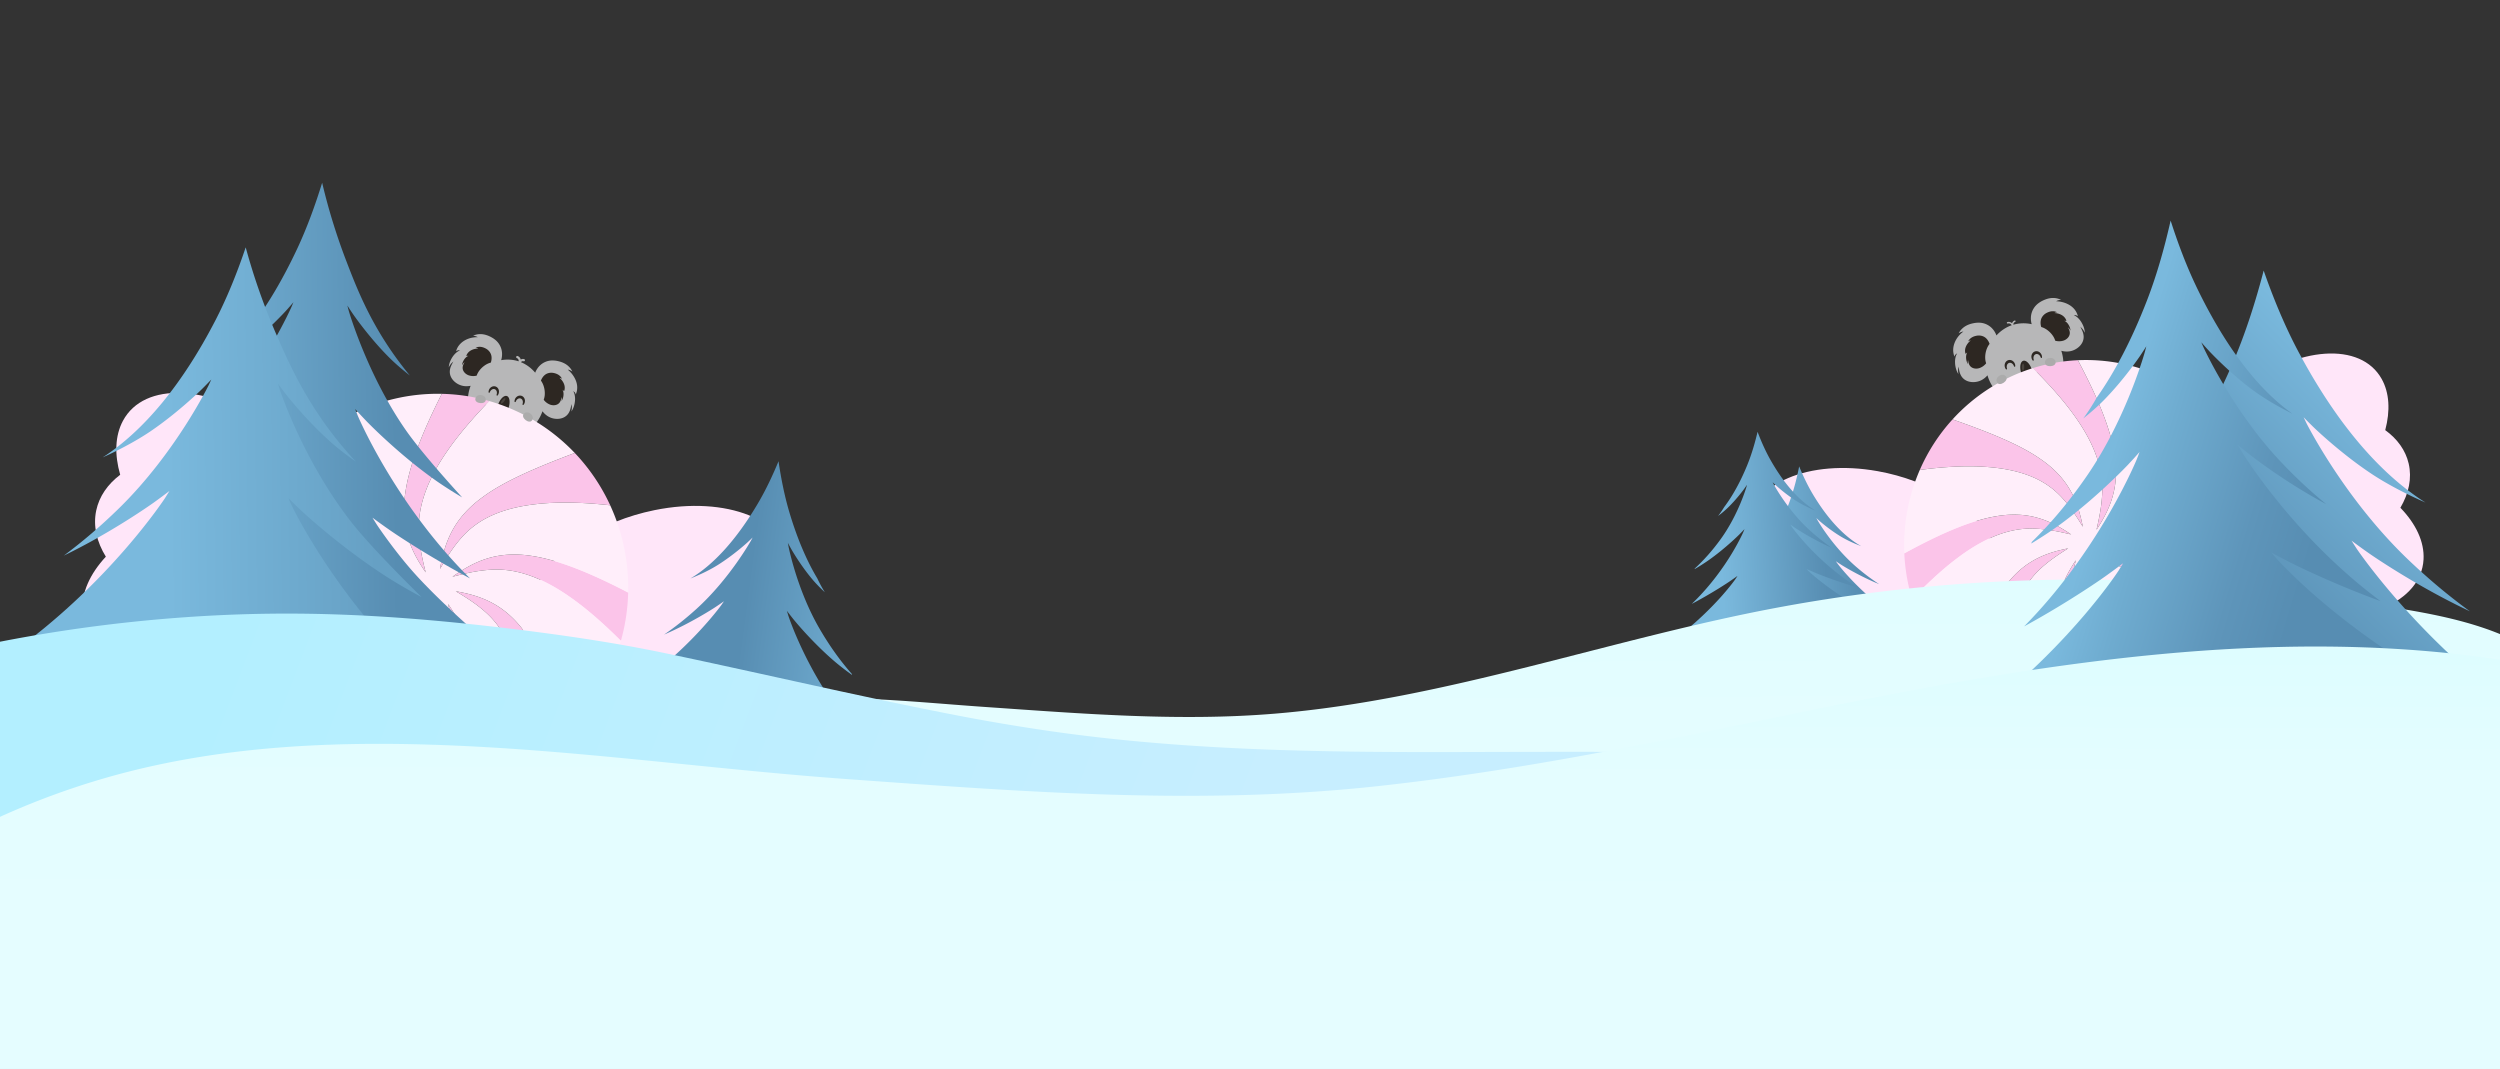 <?xml version="1.0" encoding="UTF-8"?>
<svg data-bbox="0 60.742 831.024 294.578" viewBox="0 0 831.024 355.319" xmlns="http://www.w3.org/2000/svg" data-type="ugc">
    <rect x="0" y="0" width="831.024" height="355.319" fill="#333333" stroke="none"/>
    <g>
        <path d="M190.843 134.817c.393-1.412.481-3.12-.106-4.425-.037-.082-.158-.327-.239-.354.112.038.254.103.395.218.36.296.462.717.492.876 1.059-2.43.267-4.823-1.148-6.693a8.849 8.849 0 0 0-.58-.69c-.294-.317-.613-.602-.93-.89l.013.001c.01.003.023.003.033.004.063.023.142.022.208.035.063.023.13.03.194.048.224.065.442.157.646.271.088.049.174.103.259.159.073.047.147.094.204.164a5.599 5.599 0 0 0-.477-.831c-1.359-1.978-3.531-2.492-4.37-2.685a8.334 8.334 0 0 0-1.759-.202 5.989 5.989 0 0 0-3.995 1.478 6.395 6.395 0 0 0-1.229 1.467c-.226.37-.418.738-.546 1.126-1.385-1.642-3.153-2.931-5.154-3.661-1.982-.723-4.112-.866-6.17-.509.125-.358.2-.74.252-1.14a6.474 6.474 0 0 0-.033-1.92 6.095 6.095 0 0 0-2.168-3.698 8.41 8.41 0 0 0-1.488-.967c-.77-.386-2.775-1.377-5.066-.713a5.492 5.492 0 0 0-.89.34c.107-.054.231-.019.34 0 .073.011.147.022.219.039a3.9 3.9 0 0 1 .642.205c.146.062.293.118.418.22a4.136 4.136 0 0 1-.164.001c-2.079-.027-4.38.747-5.875 2.466a5.563 5.563 0 0 0-1.058 1.823c-.029.083-.073.37-.132.42.124-.103.467-.364.931-.363.181 0 .332.04.442.083-.08-.03-.327.081-.406.121-1.273.637-2.274 2.015-2.855 3.359a6.511 6.511 0 0 0-.488 1.74c-.016.118 0 .307-.044.417 0 0 .522-1.28 1.609-2.011-.178.12-.355.561-.462.754-.146.265-.28.538-.395.82-.222.545-.373 1.125-.395 1.711-.084 2.29 1.803 4.02 3.647 4.644 1.044.354 2.177.39 3.274.16-.432 1.148-.814 2.566-.878 4.091l8.208 2.948 1.479.53 3.18 1.143 2.629.944 7.238 2.6a13.506 13.506 0 0 0 2.026-3.785c.726.963 1.676 1.727 2.774 2.146 1.82.694 4.365.56 5.734-1.266.35-.469.597-1.014.766-1.578a7.77 7.77 0 0 0 .208-.887c.038-.218.178-.673.115-.88.384 1.262-.014 2.586-.014 2.586.034-.113.165-.25.227-.352a6.505 6.505 0 0 0 .712-1.658z" fill="#b7b7b8"/>
        <path d="M159.146 123.463c.922-1.36 2.421-2.524 3.94-2.913a.138.138 0 0 0 .095-.093c.208-.664.288-1.365.186-2.04-.18-1.19-1.006-2.12-1.983-2.61-.43-.215-1.547-.767-2.824-.397-.169.049-.336.11-.496.189.049-.01.097-.004.145.001a1.733 1.733 0 0 1 .54.137c.035.015.066.036.101.049.034.017.068.046.103.059.004.003.01.008.015.01l.007.004c-.238.011-.475.02-.713.052a4.837 4.837 0 0 0-.491.092c-1.163.279-2.253.937-2.724 2.151-.042.108.047.214.15.175a.69.69 0 0 1 .506-.002c-.044-.017-.182.045-.226.067-.71.355-1.268 1.123-1.592 1.872a3.629 3.629 0 0 0-.271.97c-.01.066 0 .171-.025.232 0 0 .29-.713.897-1.12-.1.066-.198.312-.258.42a4.31 4.31 0 0 0-.22.457 2.822 2.822 0 0 0-.22.954c-.047 1.275 1.005 2.24 2.033 2.588a4.72 4.72 0 0 0 2.5.13l.066-.014a.126.126 0 0 0 .091-.084c.164-.475.392-.928.668-1.336z" fill="#2d2722"/>
        <path d="M181.075 131.36c.139-1.643-.293-3.502-1.224-4.774a.14.14 0 0 1-.016-.133c.254-.647.632-1.24 1.134-1.699.883-.806 2.107-.998 3.17-.753.468.108 1.679.394 2.436 1.496.1.146.191.3.266.463a.476.476 0 0 0-.114-.091 1.737 1.737 0 0 0-.505-.24c-.035-.01-.072-.014-.107-.026-.037-.008-.081-.007-.116-.02-.006 0-.013 0-.018-.002l-.008-.001c.177.16.355.32.519.496a4.8 4.8 0 0 1 .323.385c.725.959 1.157 2.165.762 3.406-.035.11-.171.135-.226.04a.694.694 0 0 0-.39-.325c.044.015.112.151.132.196.328.728.278 1.68.06 2.467a3.626 3.626 0 0 1-.397.924c-.035.057-.108.133-.127.196 0 0 .222-.738.008-1.44.035.114-.043.368-.064.49a4.33 4.33 0 0 1-.116.493 2.812 2.812 0 0 1-.427.88c-.763 1.018-2.182 1.092-3.196.705a4.767 4.767 0 0 1-2.018-1.496l-.042-.053a.128.128 0 0 1-.018-.123c.171-.473.278-.97.32-1.462z" fill="#2d2722"/>
        <path d="M165.748 130.844c.36-1.02-.133-2.118-1.095-2.392-.844-.24-1.77.274-2.117 1.17a2.07 2.07 0 0 0-.14.71c-.003.267.335.314.423.06l.004-.012c.276-.783 1.003-1.236 1.624-1.013.62.223.9 1.038.625 1.82a2.072 2.072 0 0 1-.004.013c-.091.252.2.432.364.224.132-.169.24-.364.316-.58z" fill="#2d2722"/>
        <path d="M174.38 133.943c.358-1.019-.134-2.118-1.097-2.391-.843-.24-1.77.274-2.116 1.17a2.065 2.065 0 0 0-.14.71c-.003.266.335.314.423.06l.004-.013c.276-.782 1.003-1.236 1.624-1.013.62.223.9 1.038.625 1.82a1.758 1.758 0 0 1-.005.013c-.09.252.201.432.365.224.132-.169.24-.363.316-.58z" fill="#2d2722"/>
        <path d="M169.006 135.707c.67-1.9.447-3.718-.499-4.058s-2.258.923-2.929 2.824a6.96 6.96 0 0 0-.33 1.332l3.18 1.142c.22-.368.417-.786.578-1.24z" fill="#2d2722"/>
        <path fill="#49433d" d="M167.94 132.357c.17.135-.006.643-.394 1.136-.388.493-.841.784-1.012.65-.17-.135.006-.643.394-1.136.388-.493.841-.784 1.012-.65z"/>
        <path d="M172.702 120.499c.265-.752-.075-1.56-.759-1.805" fill="none" stroke="#b7b7b8" stroke-width=".75" stroke-linecap="round" stroke-miterlimit="10"/>
        <path d="M172.702 120.499c.22-.626.86-.967 1.43-.763" fill="none" stroke="#b7b7b8" stroke-width=".75" stroke-linecap="round" stroke-miterlimit="10"/>
        <path d="M692.552 108.468c-.551-1.388-1.53-2.823-2.808-3.51-.08-.043-.329-.165-.41-.136.113-.04.268-.077.453-.072.473.013.815.29.937.399-.637-2.63-2.75-4.068-5.045-4.691a8.878 8.878 0 0 0-.894-.194c-.433-.07-.867-.1-1.301-.135l.012-.007c.01-.003.02-.012.029-.017.064-.022.128-.073.19-.103.065-.021.123-.058.186-.083a3.17 3.17 0 0 1 .69-.187c.102-.016.204-.026.307-.034.088-.007.178-.016.266.005a5.605 5.605 0 0 0-.897-.373c-2.316-.746-4.39.204-5.188.574a8.582 8.582 0 0 0-1.548.942 6.223 6.223 0 0 0-2.325 3.705 6.604 6.604 0 0 0-.093 1.957c.044.441.115.86.25 1.254-2.13-.457-4.355-.39-6.424.278-2.049.66-3.86 1.882-5.308 3.464a5.744 5.744 0 0 0-.496-1.08 6.517 6.517 0 0 0-1.208-1.532 6.106 6.106 0 0 0-4.029-1.628 8.511 8.511 0 0 0-1.8.153c-.86.171-3.092.63-4.539 2.605a5.71 5.71 0 0 0-.512.834c.055-.11.176-.16.276-.214a3.19 3.19 0 0 1 .2-.106c.21-.096.425-.179.647-.238.156-.04.31-.088.474-.084l-.132.104c-1.7 1.284-3.087 3.356-3.24 5.685a5.728 5.728 0 0 0 .265 2.138c.027.085.17.346.152.423.036-.161.154-.589.53-.879.147-.113.293-.175.409-.21-.083.025-.215.27-.255.353-.639 1.314-.602 3.057-.245 4.509a6.634 6.634 0 0 0 .675 1.713c.06.106.19.249.22.365 0 0-.364-1.362.067-2.636-.07.208.057.676.09.9.044.306.104.61.184.91.155.58.39 1.144.733 1.632 1.34 1.904 3.93 2.118 5.808 1.464 1.062-.37 2.001-1.052 2.749-1.927.356 1.2.92 2.586 1.804 3.86l8.458-2.773 1.524-.5 3.277-1.074 2.708-.888 7.458-2.445c.012-1.494-.25-2.98-.687-4.332 1.18.323 2.419.343 3.565-.008 1.9-.581 3.878-2.288 3.862-4.625-.004-.599-.14-1.195-.35-1.758a7.886 7.886 0 0 0-.377-.847c-.103-.2-.27-.656-.447-.783 1.086.779 1.578 2.099 1.578 2.099-.042-.113-.02-.305-.032-.427a6.64 6.64 0 0 0-.443-1.788z" fill="#b7b7b8"/>
        <path d="M659.91 119.2c-.09-1.68.408-3.563 1.397-4.831a.143.143 0 0 0 .02-.135c-.239-.668-.606-1.285-1.104-1.767-.876-.848-2.118-1.082-3.21-.864-.48.096-1.724.351-2.53 1.453-.106.145-.204.3-.285.464.033-.039.076-.064.119-.09a1.775 1.775 0 0 1 .522-.229c.036-.01.074-.012.11-.024.038-.006.083-.004.12-.016.005 0 .012 0 .018-.002h.008c-.186.158-.372.315-.545.49-.12.12-.233.248-.341.382-.77.956-1.247 2.173-.882 3.45.032.114.17.143.229.048a.71.71 0 0 1 .408-.32c-.046.014-.12.151-.142.197-.356.732-.335 1.704-.136 2.513a3.696 3.696 0 0 0 .376.954c.033.06.105.139.123.204 0 0-.203-.76.036-1.47-.039.117.033.378.05.502.026.17.059.34.103.508.087.323.218.637.409.91.746 1.06 2.19 1.18 3.237.815a4.869 4.869 0 0 0 2.104-1.465l.045-.053a.13.13 0 0 0 .022-.125 5.842 5.842 0 0 1-.28-1.5z" fill="#2d2722"/>
        <path d="M682.518 111.809c-.898-1.415-2.39-2.647-3.927-3.09a.14.14 0 0 1-.094-.098c-.192-.683-.252-1.4-.127-2.086.22-1.207 1.092-2.131 2.103-2.601.445-.207 1.601-.736 2.892-.32.17.055.339.123.5.208-.05-.012-.1-.007-.148-.003a1.77 1.77 0 0 0-.556.123c-.035.014-.068.035-.104.047-.034.016-.07.045-.106.057l-.016.01-.007.003c.243.02.484.036.726.075.167.028.333.064.498.109 1.177.319 2.268 1.023 2.711 2.275.04.112-.055.217-.158.174a.705.705 0 0 0-.516-.018c.045-.016.184.052.228.076.713.383 1.258 1.183 1.565 1.957a3.697 3.697 0 0 1 .247.997c.007.068-.005.175.018.238 0 0-.274-.736-.88-1.17.1.07.193.325.25.436.078.153.15.31.21.473.117.313.193.645.195.98.009 1.302-1.094 2.253-2.153 2.577a4.816 4.816 0 0 1-2.554.058l-.067-.016a.129.129 0 0 1-.09-.089 5.813 5.813 0 0 0-.64-1.382z" fill="#2d2722"/>
        <path d="M669.794 121.02c-.336-1.05-1.41-1.63-2.358-1.246-.83.336-1.265 1.334-.994 2.276.071.248.183.47.324.662.16.217.464.043.379-.217a.98.98 0 0 1-.004-.013c-.258-.806.051-1.629.69-1.839.64-.21 1.368.274 1.626 1.08a.99.99 0 0 1 .005.012c.081.261.428.223.432-.048a2.089 2.089 0 0 0-.1-.667z" fill="#2d2722"/>
        <path d="M678.687 118.104c-.337-1.05-1.41-1.629-2.358-1.245-.83.336-1.265 1.333-.994 2.276.071.247.183.47.324.661.16.218.464.044.379-.217a13.1 13.1 0 0 1-.005-.013c-.258-.805.052-1.628.692-1.838.64-.21 1.367.273 1.625 1.079l.004.013c.082.26.429.223.433-.048a2.087 2.087 0 0 0-.1-.668z" fill="#2d2722"/>
        <path d="M675.422 122.906c-.626-1.958-1.924-3.287-2.9-2.968s-1.26 2.165-.634 4.123c.15.47.338.902.552 1.284l3.277-1.074a7.096 7.096 0 0 0-.295-1.365z" fill="#2d2722"/>
        <path fill="#49433d" d="M672.5 120.867c.22.004.39.528.379 1.17-.012.642-.202 1.16-.422 1.156-.22-.004-.39-.528-.378-1.17.012-.642.202-1.16.422-1.156z"/>
        <path d="M669.06 108.287c-.247-.774-1.019-1.214-1.724-.983" stroke-width=".5" fill="none" stroke="#b7b7b8" stroke-linecap="round" stroke-miterlimit="10"/>
        <path d="M669.06 108.287c-.206-.645.102-1.322.69-1.515" stroke-width=".5" fill="none" stroke="#b7b7b8" stroke-linecap="round" stroke-miterlimit="10"/>
        <path d="M800.666 154.089c-1.035-4.457-3.8-8.216-7.79-11.11 1.696-6.392 1.43-12.376-1.206-17.056-6.952-12.349-27.73-10.946-46.407 3.133-11.517 8.682-19.539 20.155-22.373 30.572-2.357 4.445-3.211 9.117-2.165 13.624.732 3.155 2.335 5.958 4.62 8.355 5.758 10.389 20.157 19.546 37.37 22.636 22.899 4.112 42.103-4.07 42.892-18.274.327-5.89-2.57-11.888-7.697-17.188 2.806-4.76 3.886-9.822 2.756-14.692z" fill="#ffe6f9"/>
        <path d="M586.241 206.783c1.035 4.457 3.8 8.216 7.79 11.109-1.696 6.392-1.43 12.376 1.206 17.056 6.952 12.35 27.73 10.947 46.407-3.132 11.517-8.682 19.539-20.155 22.373-30.572 2.357-4.446 3.211-9.118 2.165-13.625-.732-3.155-2.335-5.958-4.62-8.354-5.758-10.39-20.157-19.546-37.37-22.637-22.899-4.112-42.103 4.07-42.892 18.275-.327 5.89 2.57 11.887 7.697 17.187-2.806 4.76-3.886 9.823-2.756 14.693z" fill="#ffe6f9"/>
        <path d="M699.414 180.047c3.42-2.159 6.772-4.376 9.78-7.3 5.25-5.12 9.316-12.878 9.928-27.688a90.2 90.2 0 0 0 .057-2.258c.065-5.265-.314-11.21-1.182-17.837a60.035 60.035 0 0 1 16.534 11.06c-4.35 12.83-8.393 22.994-12.925 29.64-6.426 9.762-13.997 12.737-22.192 14.383z" fill="#fbc4e9"/>
        <path d="M698.444 184.657c3.916.933 7.834 1.768 11.973 1.931 7.21.36 15.44-2.078 25.25-9.333a86.74 86.74 0 0 0 1.463-1.102c4.71-3.631 9.504-8.123 14.172-12.992a61.963 61.963 0 0 1 2.592 15.216c-12.552 6.882-22.102 10.795-29.849 12.216-11.247 2.146-18.659-1.22-25.601-5.936z" fill="#fbc4e9"/>
        <path d="M692.358 175.104c-2.125-3.474-4.305-6.884-7.185-9.94-5.037-5.334-12.668-9.468-27.242-10.09a83.598 83.598 0 0 0-2.222-.058c-5.18-.067-11.03.32-17.552 1.202a61.193 61.193 0 0 1 10.882-16.803c12.625 4.42 22.63 8.528 29.167 13.135 9.605 6.53 12.53 14.225 14.152 22.554z" fill="#fbc4e9"/>
        <path d="M696.894 176.09c.916-3.982 1.74-7.962 1.9-12.169.353-7.327-2.043-15.69-9.184-25.66a87.507 87.507 0 0 0-1.084-1.487c-3.575-4.79-7.995-9.66-12.784-14.403a59.215 59.215 0 0 1 14.973-2.635c6.772 12.757 10.622 22.462 12.02 30.335 2.112 11.43-1.202 18.962-5.841 26.02z" fill="#fbc4e9"/>
        <path d="M688.464 177.665c-3.917-.932-7.836-1.769-11.974-1.93-7.209-.361-15.44 2.077-25.25 9.332a84.91 84.91 0 0 0-1.462 1.102c-4.712 3.63-9.505 8.123-14.173 12.992a61.964 61.964 0 0 1-2.592-15.217c12.55-6.882 22.103-10.794 29.849-12.215 11.247-2.146 18.658 1.22 25.602 5.936z" fill="#fbc4e9"/>
        <path d="M694.55 187.218c2.125 3.474 4.304 6.884 7.184 9.94 5.039 5.334 12.668 9.469 27.244 10.09.724.029 1.464.048 2.22.058 5.18.067 11.03-.32 17.552-1.202a61.193 61.193 0 0 1-10.882 16.803c-12.624-4.42-22.627-8.528-29.165-13.135-9.607-6.531-12.534-14.226-14.154-22.554z" fill="#fbc4e9"/>
        <path d="M684.173 212.25c-2.112-11.429 1.2-18.962 5.84-26.019-.919 3.982-1.738 7.964-1.9 12.17-.352 7.327 2.044 15.691 9.184 25.66.351.494.713.99 1.084 1.487 3.57 4.788 7.994 9.659 12.784 14.403a59.221 59.221 0 0 1-14.972 2.635c-6.771-12.756-10.623-22.462-12.02-30.336z" fill="#fbc4e9"/>
        <path d="M687.493 182.275c-3.419 2.16-6.775 4.375-9.78 7.3-5.25 5.12-9.315 12.878-9.928 27.688a88.92 88.92 0 0 0-.057 2.258c-.066 5.264.314 11.21 1.183 17.837a60.036 60.036 0 0 1-16.534-11.06c4.349-12.83 8.39-22.995 12.924-29.64 6.425-9.762 13.996-12.738 22.192-14.383z" fill="#fbc4e9"/>
        <path d="M697.297 224.062c-7.14-9.97-9.536-18.334-9.184-25.661.162-4.206.981-8.188 1.9-12.17-4.64 7.057-7.952 14.59-5.84 26.02 1.397 7.873 5.249 17.579 12.02 30.335a59.66 59.66 0 0 1-15.007-1.227 60.016 60.016 0 0 1-12.275-4.001c-.87-6.627-1.249-12.573-1.183-17.837.01-.77.029-1.523.057-2.258.613-14.81 4.677-22.568 9.928-27.687 3.005-2.926 6.361-5.142 9.78-7.3-8.196 1.644-15.767 4.62-22.192 14.381-4.535 6.646-8.575 16.811-12.924 29.642-7.827-7.37-13.632-16.75-16.772-27.138 4.668-4.869 9.46-9.362 14.173-12.992.49-.378.978-.745 1.462-1.102 9.81-7.255 18.041-9.693 25.25-9.333 4.138.162 8.057.999 11.974 1.93-6.944-4.715-14.355-8.08-25.602-5.935-7.746 1.42-17.298 5.333-29.85 12.215a62.574 62.574 0 0 1 1.208-15.25 62.435 62.435 0 0 1 3.937-12.476c6.521-.883 12.372-1.269 17.552-1.202.758.01 1.497.03 2.222.058 14.574.622 22.205 4.756 27.242 10.09 2.88 3.056 5.06 6.466 7.185 9.94-1.621-8.329-4.547-16.023-14.152-22.554-6.538-4.607-16.542-8.716-29.167-13.135 7.252-7.953 16.482-13.853 26.703-17.044 4.79 4.744 9.21 9.614 12.784 14.403.371.498.733.994 1.084 1.486 7.14 9.97 9.537 18.334 9.184 25.661-.16 4.207-.984 8.187-1.9 12.17 4.639-7.058 7.953-14.59 5.84-26.02-1.397-7.873-5.247-17.578-12.02-30.335a59.656 59.656 0 0 1 15.007 1.227 60.017 60.017 0 0 1 12.276 4.001c.868 6.627 1.247 12.572 1.182 17.837a90.2 90.2 0 0 1-.057 2.258c-.612 14.81-4.678 22.568-9.928 27.687-3.008 2.925-6.36 5.142-9.78 7.3 8.195-1.645 15.766-4.62 22.192-14.382 4.532-6.646 8.576-16.81 12.925-29.64 7.826 7.37 13.631 16.75 16.77 27.137-4.667 4.869-9.46 9.361-14.17 12.992-.491.378-.98.745-1.464 1.102-9.81 7.255-18.04 9.693-25.25 9.333-4.14-.163-8.057-.998-11.973-1.93 6.942 4.715 14.354 8.081 25.601 5.935 7.747-1.42 17.297-5.334 29.85-12.216a62.562 62.562 0 0 1-1.208 15.251 62.435 62.435 0 0 1-3.937 12.476c-6.521.883-12.372 1.269-17.552 1.202a82.84 82.84 0 0 1-2.22-.059c-14.576-.62-22.205-4.755-27.244-10.09-2.88-3.055-5.059-6.465-7.185-9.94 1.62 8.33 4.547 16.024 14.154 22.555 6.538 4.607 16.54 8.716 29.165 13.135-7.252 7.953-16.482 13.853-26.703 17.044-4.79-4.744-9.213-9.615-12.784-14.403a91.37 91.37 0 0 1-1.084-1.486z" fill="#ffeefa"/>
        <path d="M31.988 169.676c.998-4.708 3.828-8.725 7.963-11.862-1.911-6.675-1.752-12.968.923-17.95 7.057-13.143 28.924-12.174 48.84 2.164 12.281 8.842 20.944 20.701 24.134 31.577 2.567 4.613 3.56 9.501 2.551 14.262-.706 3.333-2.334 6.317-4.688 8.89-5.841 11.055-20.79 21.026-38.819 24.691-23.986 4.877-44.336-3.252-45.452-18.158-.463-6.18 2.46-12.552 7.743-18.245-3.046-4.933-4.284-10.225-3.195-15.37z" fill="#ffe6f9"/>
        <path d="M258.458 221.352c-.998 4.708-3.828 8.724-7.963 11.861 1.911 6.675 1.752 12.969-.923 17.95-7.057 13.143-28.924 12.175-48.84-2.164-12.281-8.841-20.944-20.7-24.134-31.577-2.567-4.613-3.56-9.5-2.551-14.262.706-3.332 2.334-6.316 4.688-8.89 5.841-11.055 20.79-21.025 38.819-24.69 23.985-4.878 44.336 3.252 45.452 18.157.463 6.18-2.46 12.552-7.743 18.245 3.046 4.933 4.284 10.226 3.195 15.37z" fill="#ffe6f9"/>
        <path d="M138.936 194.488c-3.639-2.185-7.207-4.433-10.427-7.433-5.623-5.25-10.053-13.303-10.995-28.848a91.713 91.713 0 0 1-.106-2.371c-.175-5.53.103-11.785.882-18.77a63.456 63.456 0 0 0-17.154 12.022c4.83 13.374 9.286 23.956 14.184 30.828 6.951 10.1 14.97 13.042 23.616 14.572z" fill="#fbc4e9"/>
        <path d="M140.049 199.308c-4.098 1.075-8.198 2.048-12.546 2.32-7.57.553-16.27-1.808-26.728-9.192a90.7 90.7 0 0 1-1.56-1.123c-5.025-3.7-10.153-8.304-15.158-13.305a65.21 65.21 0 0 0-2.417 16.05c13.332 6.926 23.45 10.805 31.62 12.11 11.865 1.98 19.587-1.736 26.789-6.86z" fill="#fbc4e9"/>
        <path d="M146.252 189.123c2.163-3.7 4.385-7.338 7.35-10.617 5.188-5.728 13.125-10.257 28.43-11.264a87.954 87.954 0 0 1 2.335-.115c5.442-.196 11.6.067 18.472.837a63.964 63.964 0 0 0-11.778-17.39c-13.18 4.95-23.612 9.51-30.39 14.51-9.964 7.094-12.884 15.25-14.419 24.04z" fill="#fbc4e9"/>
        <path d="M141.505 190.27c-1.044-4.162-1.99-8.324-2.244-12.74-.52-7.689 1.83-16.535 9.134-27.184a94.78 94.78 0 0 1 1.11-1.588c3.66-5.118 8.207-10.342 13.145-15.443a62.16 62.16 0 0 0-15.79-2.404c-6.86 13.567-10.71 23.857-12.02 32.164-1.99 12.06 1.646 19.893 6.665 27.195z" fill="#fbc4e9"/>
        <path d="M150.397 191.72c4.098-1.075 8.2-2.05 12.546-2.32 7.57-.554 16.27 1.807 26.728 9.192.516.363 1.036.737 1.559 1.122 5.026 3.7 10.154 8.304 15.16 13.306a65.215 65.215 0 0 0 2.416-16.05c-13.33-6.926-23.45-10.805-31.62-12.11-11.864-1.98-19.586 1.735-26.79 6.86z" fill="#fbc4e9"/>
        <path d="M144.194 201.904c-2.164 3.702-4.386 7.338-7.35 10.618-5.189 5.727-13.124 10.256-28.432 11.263-.76.048-1.537.087-2.332.115-5.444.196-11.6-.067-18.473-.836a63.963 63.963 0 0 0 11.778 17.39c13.18-4.95 23.61-9.51 30.389-14.51 9.965-7.095 12.886-15.25 14.42-24.04z" fill="#fbc4e9"/>
        <path d="M155.606 227.952c1.989-12.059-1.645-19.893-6.665-27.195 1.047 4.162 1.989 8.325 2.244 12.74.518 7.69-1.832 16.536-9.134 27.184a96.42 96.42 0 0 1-1.11 1.588c-3.656 5.118-8.207 10.343-13.145 15.443a62.166 62.166 0 0 0 15.79 2.405c6.859-13.567 10.71-23.858 12.02-32.165z" fill="#fbc4e9"/>
        <path d="M151.51 196.54c3.637 2.185 7.21 4.431 10.427 7.432 5.623 5.25 10.051 13.303 10.995 28.848.045.772.08 1.562.106 2.372.175 5.53-.103 11.785-.882 18.769a63.457 63.457 0 0 0 17.154-12.021c-4.83-13.375-9.283-23.957-14.184-30.83-6.95-10.099-14.968-13.041-23.616-14.57z" fill="#fbc4e9"/>
        <path d="M142.051 240.681c7.302-10.648 9.652-19.494 9.134-27.184-.255-4.415-1.197-8.578-2.244-12.74 5.02 7.302 8.654 15.136 6.665 27.195-1.31 8.307-5.161 18.598-12.02 32.165a62.813 62.813 0 0 0 15.748-1.654 63.334 63.334 0 0 0 12.822-4.502c.779-6.984 1.057-13.24.882-18.77a90.714 90.714 0 0 0-.106-2.37c-.944-15.546-5.372-23.598-10.995-28.849-3.217-3-6.79-5.247-10.427-7.433 8.648 1.53 16.666 4.472 23.616 14.572 4.901 6.872 9.354 17.454 14.184 30.829 8.077-7.934 13.99-17.93 17.08-28.92-5.006-5.002-10.134-9.606-15.16-13.306a91.884 91.884 0 0 0-1.559-1.122c-10.458-7.385-19.158-9.746-26.728-9.192-4.346.27-8.448 1.245-12.546 2.32 7.203-5.125 14.925-8.84 26.789-6.86 8.17 1.305 18.29 5.184 31.62 12.11a65.665 65.665 0 0 0-1.577-15.994 65.365 65.365 0 0 0-4.39-13.012c-6.872-.77-13.03-1.033-18.472-.837-.797.03-1.574.068-2.335.115-15.305 1.007-23.242 5.536-28.43 11.264-2.965 3.28-5.187 6.916-7.35 10.617 1.535-8.79 4.455-16.945 14.419-24.04 6.778-4.999 17.21-9.56 30.39-14.51-7.783-8.18-17.603-14.154-28.41-17.258-4.939 5.1-9.486 10.325-13.146 15.443a94.78 94.78 0 0 0-1.11 1.588c-7.304 10.65-9.653 19.495-9.134 27.184.253 4.416 1.2 8.578 2.244 12.74-5.019-7.302-8.655-15.136-6.665-27.195 1.31-8.307 5.16-18.597 12.02-32.164a62.807 62.807 0 0 0-15.748 1.654 63.336 63.336 0 0 0-12.822 4.502c-.779 6.984-1.057 13.24-.882 18.769.026.808.061 1.598.106 2.37.942 15.546 5.372 23.598 10.995 28.85 3.22 3 6.788 5.247 10.427 7.432-8.647-1.53-16.665-4.472-23.616-14.572-4.898-6.872-9.354-17.454-14.184-30.828-8.077 7.933-13.99 17.93-17.08 28.92 5.006 5.001 10.134 9.605 15.158 13.305a90.7 90.7 0 0 0 1.56 1.123c10.46 7.384 19.159 9.745 26.729 9.192 4.348-.272 8.448-1.245 12.546-2.32-7.202 5.124-14.924 8.84-26.79 6.86-8.17-1.305-18.287-5.184-31.62-12.11a65.655 65.655 0 0 0 1.578 15.994 65.365 65.365 0 0 0 4.39 13.012c6.872.769 13.03 1.032 18.473.836a85.744 85.744 0 0 0 2.332-.115c15.308-1.007 23.243-5.536 28.431-11.263 2.965-3.28 5.187-6.916 7.35-10.618-1.533 8.79-4.454 16.945-14.42 24.04-6.779 5-17.209 9.56-30.388 14.51 7.783 8.18 17.603 14.154 28.41 17.258 4.94-5.1 9.49-10.325 13.146-15.443.38-.532.75-1.062 1.11-1.588z" fill="#ffeefa"/>
        <linearGradient gradientTransform="rotate(-3.261 2152.587 937.896)" y2="102.999" x2="685.269" y1="102.999" x1="615.668" gradientUnits="userSpaceOnUse" id="6f2f0f0e-dc20-4f58-abf9-64ecbbbc7087">
            <stop offset=".212" stop-color="#7ab9dd"/>
            <stop offset=".684" stop-color="#578db2"/>
        </linearGradient>
        <path d="M592.283 205.8c.275-.452.496-.828.643-1.079-.618.48-1.578 1.218-2.772 2.092 0 0-5.282 3.869-12.438 7.972.304-.317.608-.636.91-.958 10.842-11.564 15.757-24.207 15.757-24.207.163-.438.293-.801.38-1.045a77.56 77.56 0 0 1-1.756 1.96s-4.462 4.817-10.146 9.127a66.39 66.39 0 0 1-4.6 3.156l.088-.25c2.986-2.957 5.793-6.375 8.378-10.227 5.776-8.611 8.18-18.216 8.18-18.216.078-.333.141-.61.183-.794-.207.337-.53.852-.933 1.462 0 0-2.376 3.588-5.454 6.752a36.62 36.62 0 0 1-3.081 2.784 31.002 31.002 0 0 0 1.969-3.105c2.748-3.952 5.196-8.802 7.286-14.48 1.447-3.932 2.47-8.073 3.182-11.708 1.242 3.027 2.808 6.372 4.684 9.48 4.884 8.096 10.297 13.856 15.934 17.027-2.781-1.051-5.003-2.149-6.52-3.047-3.83-2.266-7.097-5.12-7.097-5.12-.555-.485-1.006-.9-1.297-1.173.09.168.226.42.393.72 0 0 4.928 8.651 12.84 15.483a70.783 70.783 0 0 0 7.653 5.773c-6.613-2.7-12.174-6.174-12.174-6.174a80.397 80.397 0 0 1-2.226-1.443c.15.213.374.53.65.91 0 0 8.177 10.943 21.779 19.33.417.256.835.51 1.254.76-8.123-2.145-14.379-4.57-14.379-4.57a121.992 121.992 0 0 1-3.242-1.31c.21.204.525.51.913.876 0 0 8.944 8.159 24.641 15.281l-69.2 8.995c13.207-10.88 19.618-21.034 19.618-21.034z" fill="url(#6f2f0f0e-dc20-4f58-abf9-64ecbbbc7087)"/>
        <linearGradient gradientTransform="rotate(-3.261 2152.587 937.896)" y2="89.144" x2="669.085" y1="89.144" x1="600.882" gradientUnits="userSpaceOnUse" id="96b76c05-e5d5-4cee-8fd3-0d321dc1b29e">
            <stop offset=".243" stop-color="#7ab9dd"/>
            <stop offset=".282" stop-color="#78b6da"/>
            <stop offset=".751" stop-color="#578db2"/>
        </linearGradient>
        <path d="M576.898 192.46c.284-.43.512-.787.664-1.026-.62.448-1.582 1.134-2.778 1.947 0 0-5.291 3.595-12.422 7.366.308-.299.616-.599.921-.902 10.982-10.882 16.206-22.972 16.206-22.972.174-.418.314-.767.407-1a77.017 77.017 0 0 1-1.782 1.847s-4.521 4.535-10.219 8.545a65.517 65.517 0 0 1-4.6 2.925l.093-.24c3.017-2.775 5.875-6.003 8.529-9.657 5.932-8.167 8.6-17.388 8.6-17.388.09-.319.16-.585.207-.763-.214.32-.546.81-.96 1.388 0 0-2.442 3.404-5.556 6.379a35.887 35.887 0 0 1-3.104 2.607 30.212 30.212 0 0 0 2.028-2.948c2.818-3.745 5.372-8.367 7.604-13.8 1.545-3.762 2.682-7.738 3.5-11.233 1.113 2.961 2.531 6.238 4.26 9.296 4.504 7.962 9.602 13.68 15.004 16.902-2.682-1.094-4.817-2.216-6.27-3.126-3.667-2.297-6.764-5.147-6.764-5.147a51.399 51.399 0 0 1-1.23-1.169c.084.165.208.411.361.707 0 0 4.528 8.5 12.032 15.324a68.518 68.518 0 0 0 7.286 5.793c-6.372-2.794-11.69-6.305-11.69-6.305a78.153 78.153 0 0 1-2.128-1.456c.139.21.348.523.605.898 0 0 7.626 10.805 20.638 19.288.4.26.8.517 1.2.771-7.866-2.298-13.899-4.815-13.899-4.815-1.34-.56-2.425-1.04-3.125-1.357.198.204.496.509.864.873 0 0 8.468 8.135 23.57 15.454l-67.926 6.792c13.27-10.156 19.874-19.798 19.874-19.798z" fill="url(#96b76c05-e5d5-4cee-8fd3-0d321dc1b29e)"/>
        <linearGradient y2="89.939" x2="414.621" y1="623.459" x1="417.082" gradientUnits="userSpaceOnUse" id="9590c627-05ec-4865-aded-431f33ce48f8">
            <stop offset=".289" stop-color="#e6fdff"/>
            <stop offset=".722" stop-color="#e4fdff"/>
            <stop offset=".878" stop-color="#ddfdff"/>
            <stop offset=".986" stop-color="#d2feff"/>
        </linearGradient>
        <path d="M777.965 199.307a555.304 555.304 0 0 0-62.18-6.164c-41.222-1.757-82.645 1.069-123.23 8.51-56.437 10.347-111.416 30.82-168.804 35.574-32.05 2.656-64.193-.015-96.183-2.218-28.862-1.987-59.927-5.96-88.404.818-8.392 1.67-12.402 2.751-21.555 4.323-9.149 1.571-15.952 2.373-19.66 2.815-4.881.582-10.728 1.099-19.656 1.594-21.065 1.168-61.739 2.68-98.153 3.491-16.378.366-32.76.628-49.141.797-3.166.032-18.61-1.052-30.999-1.247v107.719h831.024V210.774c-16.393-6.722-35.94-8.788-53.06-11.467z" fill="url(#9590c627-05ec-4865-aded-431f33ce48f8)"/>
        <linearGradient y2="107.828" x2="866.531" y1="246.351" x1="727.148" gradientUnits="userSpaceOnUse" id="82d1d076-1136-46cf-8c29-31e4779842a1">
            <stop offset=".226" stop-color="#578db2"/>
            <stop offset=".634" stop-color="#7ab9dd"/>
        </linearGradient>
        <path d="M798.727 225.401a190.987 190.987 0 0 1-2.43-2.585c1.997.967 5.095 2.441 8.924 4.16 0 0 10.488 4.71 25.803 10.223v-5.324c-30.419-23.75-47.662-49.511-47.662-49.511a199.526 199.526 0 0 1-1.685-2.64 226.78 226.78 0 0 0 6.04 4.37s15.107 10.551 33.304 19.114c-7.019-5.096-13.91-10.86-20.626-17.289-21.188-20.28-33.666-45.168-33.666-45.168-.421-.863-.764-1.584-.991-2.066.777.804 1.98 2.032 3.465 3.47 0 0 8.742 8.468 19.167 15.385 4.13 2.74 10.213 6.146 17.88 9.512-15.37-9.721-29.687-26.623-42.133-49.952-4.78-8.96-8.647-18.527-11.653-27.159-2.602 10.019-6.16 21.404-10.879 32.134-6.818 15.503-14.508 28.638-22.898 39.224-1.967 3.057-3.988 5.842-6.057 8.347 3.743-2.679 6.812-5.171 9.137-7.28 9.194-8.338 16.475-17.967 16.475-17.967a145.46 145.46 0 0 0 2.869-3.93c-.148.51-.37 1.272-.648 2.186 0 0-8.34 26.396-26.026 49.494-7.913 10.334-16.383 19.423-25.282 27.195l-.288.685c5.394-2.962 9.915-5.707 13.48-8.078 16.723-11.124 30.085-23.85 30.085-23.85a221.34 221.34 0 0 0 5.27-5.19c-.284.665-.712 1.658-1.243 2.852 0 0-15.913 34.473-48.36 65.01-.902.849-1.81 1.69-2.72 2.528 20.839-10.318 36.358-20.274 36.358-20.274a338.183 338.183 0 0 0 8.153-5.399c-.454.678-1.14 1.69-1.988 2.907 0 0-19.726 27.302-58.727 55.56l161.849-11.73v-23.2c-21.026-14.368-32.296-25.764-32.297-25.764z" fill="url(#82d1d076-1136-46cf-8c29-31e4779842a1)"/>
        <linearGradient y2="186.781" x2="799.744" y1="144.941" x1="660.004" gradientUnits="userSpaceOnUse" id="16a82aff-a561-425c-af3e-09b393cf8372">
            <stop offset=".287" stop-color="#7ab9dd"/>
            <stop offset=".402" stop-color="#6facd0"/>
            <stop offset=".637" stop-color="#5e95ba"/>
            <stop offset=".787" stop-color="#578db2"/>
        </linearGradient>
        <path d="M704.269 189.632a153.956 153.956 0 0 0 1.457-2.395 245.006 245.006 0 0 1-6.019 4.422s-11.458 8.15-26.866 16.567c.67-.688 1.339-1.38 2.003-2.077 23.89-25.093 35.47-53.551 35.47-53.551.387-.985.697-1.806.903-2.355-.865.984-2.207 2.49-3.878 4.266 0 0-9.837 10.46-22.18 19.57-2.633 1.942-5.972 4.187-9.958 6.607l.209-.565c6.556-6.383 12.785-13.86 18.59-22.37 12.977-19.024 18.989-40.838 18.989-40.838.2-.756.36-1.385.466-1.806-.469.747-1.196 1.89-2.103 3.237 0 0-5.342 7.931-12.113 14.781-1.713 1.732-3.976 3.778-6.737 5.973 1.52-2.062 3.002-4.356 4.44-6.876 6.16-8.717 11.78-19.55 16.737-32.35 3.431-8.86 5.995-18.268 7.858-26.55 2.293 7.168 5.232 15.118 8.845 22.57 9.406 19.402 20.16 33.493 31.643 41.642-5.719-2.836-10.26-5.696-13.347-7.992-7.792-5.794-14.345-12.864-14.345-12.864a120.795 120.795 0 0 1-2.598-2.896c.173.401.432 1 .75 1.718 0 0 9.443 20.694 25.322 37.626 5.033 5.367 10.192 10.186 15.441 14.45-13.576-7.206-24.87-16.041-24.87-16.041a174.585 174.585 0 0 1-4.518-3.658c.292.513.73 1.28 1.27 2.198 0 0 16.013 26.457 43.651 47.816.848.655 1.698 1.3 2.55 1.942-16.797-6.147-29.654-12.666-29.654-12.666a250.624 250.624 0 0 1-6.658-3.502 153.14 153.14 0 0 0 1.824 2.157s17.903 20.148 50.059 38.898l-145.87 10.572c28.774-23.166 43.237-45.66 43.237-45.66z" fill="url(#16a82aff-a561-425c-af3e-09b393cf8372)"/>
        <linearGradient gradientTransform="rotate(7.604 1810.304 943.724)" y2="416.429" x2="212.517" y1="416.429" x1="118.018" gradientUnits="userSpaceOnUse" id="46bb56a3-95b7-4c08-b931-3753213fa0ff">
            <stop offset=".478" stop-color="#578db2"/>
            <stop offset=".88" stop-color="#70acd0"/>
        </linearGradient>
        <path d="M264.064 228.601a99.15 99.15 0 0 1-.818-1.606c.814.72 2.079 1.825 3.655 3.136 0 0 6.97 5.802 16.473 11.977a166.83 166.83 0 0 1-1.186-1.432c-14.127-17.277-20.155-36.075-20.155-36.075a98 98 0 0 1-.463-1.553c.507.674 1.296 1.706 2.283 2.928 0 0 5.81 7.195 13.304 13.656 1.598 1.378 3.636 2.985 6.082 4.737l-.106-.372c-3.902-4.42-7.538-9.521-10.85-15.264-7.402-12.835-10.177-27.097-10.177-27.097a92.092 92.092 0 0 1-.21-1.179c.264.502.676 1.27 1.192 2.178 0 0 3.042 5.348 7.06 10.077 1.015 1.196 2.37 2.62 4.039 4.166a45.29 45.29 0 0 1-2.515-4.626c-3.529-5.892-6.605-13.11-9.154-21.552-1.764-5.843-2.942-11.994-3.726-17.388-1.837 4.469-4.13 9.403-6.833 13.985-7.036 11.929-14.672 20.391-22.48 25.015 3.827-1.521 6.896-3.118 9-4.428 5.312-3.307 9.888-7.493 9.888-7.493.778-.71 1.41-1.32 1.82-1.72-.131.248-.329.618-.57 1.061 0 0-7.124 12.753-18.205 22.77-3.512 3.175-7.078 5.993-10.674 8.452 9.108-3.913 16.829-8.986 16.829-8.986 1.323-.87 2.399-1.617 3.093-2.108-.213.313-.534.78-.928 1.34 0 0-11.647 16.104-30.526 28.35-.579.375-1.159.744-1.74 1.11 11.13-3.07 19.74-6.58 19.74-6.58a158.67 158.67 0 0 0 4.466-1.9c-.295.302-.739.75-1.284 1.287 0 0-12.547 11.97-34.205 22.315l93.436 14.245c-17.37-16.295-25.555-31.426-25.555-31.426z" fill="url(#46bb56a3-95b7-4c08-b931-3753213fa0ff)"/>
        <linearGradient gradientTransform="rotate(-.644 1628.973 918.28)" y2="122.968" x2="176.056" y1="122.968" x1="33.252" gradientUnits="userSpaceOnUse" id="1cfd39fc-ee84-4573-a6e7-8390e4034807">
            <stop offset=".204" stop-color="#7ab9dd"/>
            <stop offset=".751" stop-color="#578db2"/>
        </linearGradient>
        <path d="M125.27 174.412a175.664 175.664 0 0 1-1.453-2.329c1.327.983 3.385 2.487 5.94 4.262 0 0 11.307 7.853 26.483 15.923a246.7 246.7 0 0 1-1.984-2.012c-23.662-24.301-35.312-52.032-35.312-52.032-.389-.96-.702-1.76-.91-2.295.858.954 2.189 2.413 3.843 4.133 0 0 9.745 10.13 21.93 18.913 2.598 1.873 5.891 4.034 9.82 6.359 0 0-12.879-13.977-18.656-22.245-12.913-18.48-19.038-39.768-19.038-39.768-.204-.738-.367-1.352-.476-1.763a115.56 115.56 0 0 0 2.095 3.146s5.316 7.705 12.02 14.336c1.695 1.677 3.933 3.654 6.66 5.773a115.884 115.884 0 0 1-4.925-6.403c-8.568-11.98-12.749-22.668-16.237-31.763a202.878 202.878 0 0 1-7.985-25.905c-2.165 7.043-4.955 14.858-8.41 22.192-8.994 19.097-19.366 33.01-30.517 41.113 5.566-2.84 9.98-5.69 12.977-7.97 7.564-5.758 13.9-12.75 13.9-12.75a113.43 113.43 0 0 0 2.512-2.865c-.164.395-.411.984-.716 1.69 0 0-9.015 20.362-24.373 37.112-4.867 5.31-9.865 10.083-14.956 14.316 13.21-7.204 24.17-15.977 24.17-15.977 1.878-1.504 3.4-2.79 4.381-3.63-.28.505-.7 1.26-1.219 2.165 0 0-15.384 26.076-42.205 47.289-.822.65-1.647 1.291-2.474 1.929 16.375-6.202 28.89-12.725 28.89-12.726a246.188 246.188 0 0 0 6.479-3.501c-.404.498-1.012 1.24-1.762 2.132 0 0-17.304 19.92-48.576 38.629l142.911 8.743c-14.647-11.92-25.037-22.173-30.178-27.88-6.687-7.424-12.366-15.896-12.65-16.341z" fill="url(#1cfd39fc-ee84-4573-a6e7-8390e4034807)"/>
        <linearGradient gradientTransform="rotate(-.644 1628.973 918.28)" y2="153.012" x2="12.818" y1="153.012" x1="189.407" gradientUnits="userSpaceOnUse" id="640e2cd5-5481-46a4-9e98-7fc2bc25f479">
            <stop offset=".316" stop-color="#66a0c4"/>
            <stop offset=".707" stop-color="#7ab9dd"/>
        </linearGradient>
        <path d="M105.164 208.306c-.775-1.085-1.4-1.988-1.816-2.592a305.019 305.019 0 0 0 7.381 4.769s14.045 8.79 32.876 17.85a260.41 260.41 0 0 1-2.47-2.245c-29.465-27.11-44.113-57.926-44.113-57.926a177.046 177.046 0 0 1-1.144-2.55 199.54 199.54 0 0 0 4.787 4.61s12.136 11.3 27.274 21.126c3.228 2.096 7.318 4.516 12.195 7.123 0 0-16.043-15.588-23.258-24.794-16.126-20.576-23.886-44.21-23.886-44.21-.259-.82-.467-1.5-.604-1.957.583.808 1.489 2.045 2.616 3.501 0 0 6.64 8.58 14.986 15.98 2.11 1.87 4.894 4.078 8.284 6.447a127.739 127.739 0 0 1-4.964-5.662c-11.446-13.86-17.185-26.794-21.535-36.79a211.018 211.018 0 0 1-10.1-28.765c-2.614 7.787-5.993 16.423-10.197 24.522-10.947 21.088-23.642 36.42-37.354 45.31 6.855-3.1 12.286-6.224 15.97-8.727 9.298-6.32 17.067-14.018 17.067-14.018a133.807 133.807 0 0 0 3.08-3.153c-.2.436-.5 1.086-.87 1.866 0 0-10.962 22.49-29.795 40.927-5.97 5.844-12.104 11.094-18.36 15.744 16.265-7.878 29.733-17.512 29.733-17.512a203.71 203.71 0 0 0 5.383-3.988c-.341.558-.854 1.39-1.487 2.39 0 0-18.783 28.77-51.745 52.061a308.59 308.59 0 0 1-3.04 2.118c20.184-6.743 35.594-13.872 35.594-13.872a310.537 310.537 0 0 0 7.977-3.828 172.63 172.63 0 0 1-2.158 2.348S26.891 219.473 0 236.29v11.651l158.496 9.697c-35.33-24.999-53.332-49.332-53.332-49.332z" fill="url(#640e2cd5-5481-46a4-9e98-7fc2bc25f479)"/>
        <path d="M161.468 132.925c.064-.945-.729-1.52-1.572-1.627-.846-.075-1.743.316-1.882 1.254-.164.828.691 1.34 1.592 1.436.9.099 1.845-.22 1.862-1.063z" fill="#ababab"/>
        <path d="M176.861 139.714c.541-.775.16-1.683-.502-2.219-.683-.51-1.65-.647-2.25.082-.566.621-.1 1.51.618 2.066.716.558 1.686.784 2.134.071z" fill="#ababab"/>
        <path d="M666.813 125.167c-.56-.784-1.552-.714-2.284-.244-.714.498-1.167 1.395-.672 2.223.404.757 1.407.596 2.177.08.771-.515 1.31-1.386.78-2.059z" fill="#ababab"/>
        <path d="M683.291 120.372c-.074-.964-.958-1.426-1.825-1.41-.865.048-1.714.576-1.717 1.543-.044.86.895 1.251 1.818 1.215.923-.033 1.83-.493 1.724-1.348z" fill="#ababab"/>
        <linearGradient y2="415.296" x2="639.256" y1="151.553" x1="-56.068" gradientUnits="userSpaceOnUse" id="f7cf998e-27be-45d4-8f2e-0cd03b7ba896">
            <stop offset=".194" stop-color="#b3efff"/>
            <stop offset=".654" stop-color="#c7eeff"/>
        </linearGradient>
        <path d="M713.389 261.443c-2.709-2.41-8.036-2.732-11.4-3.309-7.81-1.338-15.727-2.1-23.613-2.818-64.213-5.835-128.576-5.501-192.98-5.332-47.18.124-94.038-.479-140.798-7.618a671.693 671.693 0 0 1-26.015-4.473c-32.535-6.284-64.786-13.917-97.213-20.716-16.163-3.389-32.505-5.824-48.89-7.854-42.301-5.24-74.531-6.529-108.258-4.33A508.57 508.57 0 0 0 0 213.316V355.32h718.42c8.578-29.378 17.065-74.203-5.031-93.876z" fill="url(#f7cf998e-27be-45d4-8f2e-0cd03b7ba896)"/>
        <linearGradient y2="171.908" x2="415.702" y1="484.778" x1="415.282" gradientUnits="userSpaceOnUse" id="c5223812-a757-405d-b269-27fd20a57dd6">
            <stop offset=".289" stop-color="#e6fdff"/>
            <stop offset=".722" stop-color="#e4fdff"/>
            <stop offset=".878" stop-color="#ddfdff"/>
            <stop offset=".986" stop-color="#d2feff"/>
        </linearGradient>
        <path d="M796.665 215.708c-69.318-4.192-139.693 8.922-207.11 22.913-43.346 8.996-86.904 17.8-130.975 22.633-59.322 6.548-117.715 1.992-176.98-2.272-41.017-2.952-81.808-8.571-122.886-10.779-41.207-2.214-83.228-1.175-123.153 10.244A258.334 258.334 0 0 0 0 271.524v83.795h831.024V219.296c-11.412-1.72-22.87-2.893-34.359-3.588z" fill="url(#c5223812-a757-405d-b269-27fd20a57dd6)"/>
    </g>
</svg>
